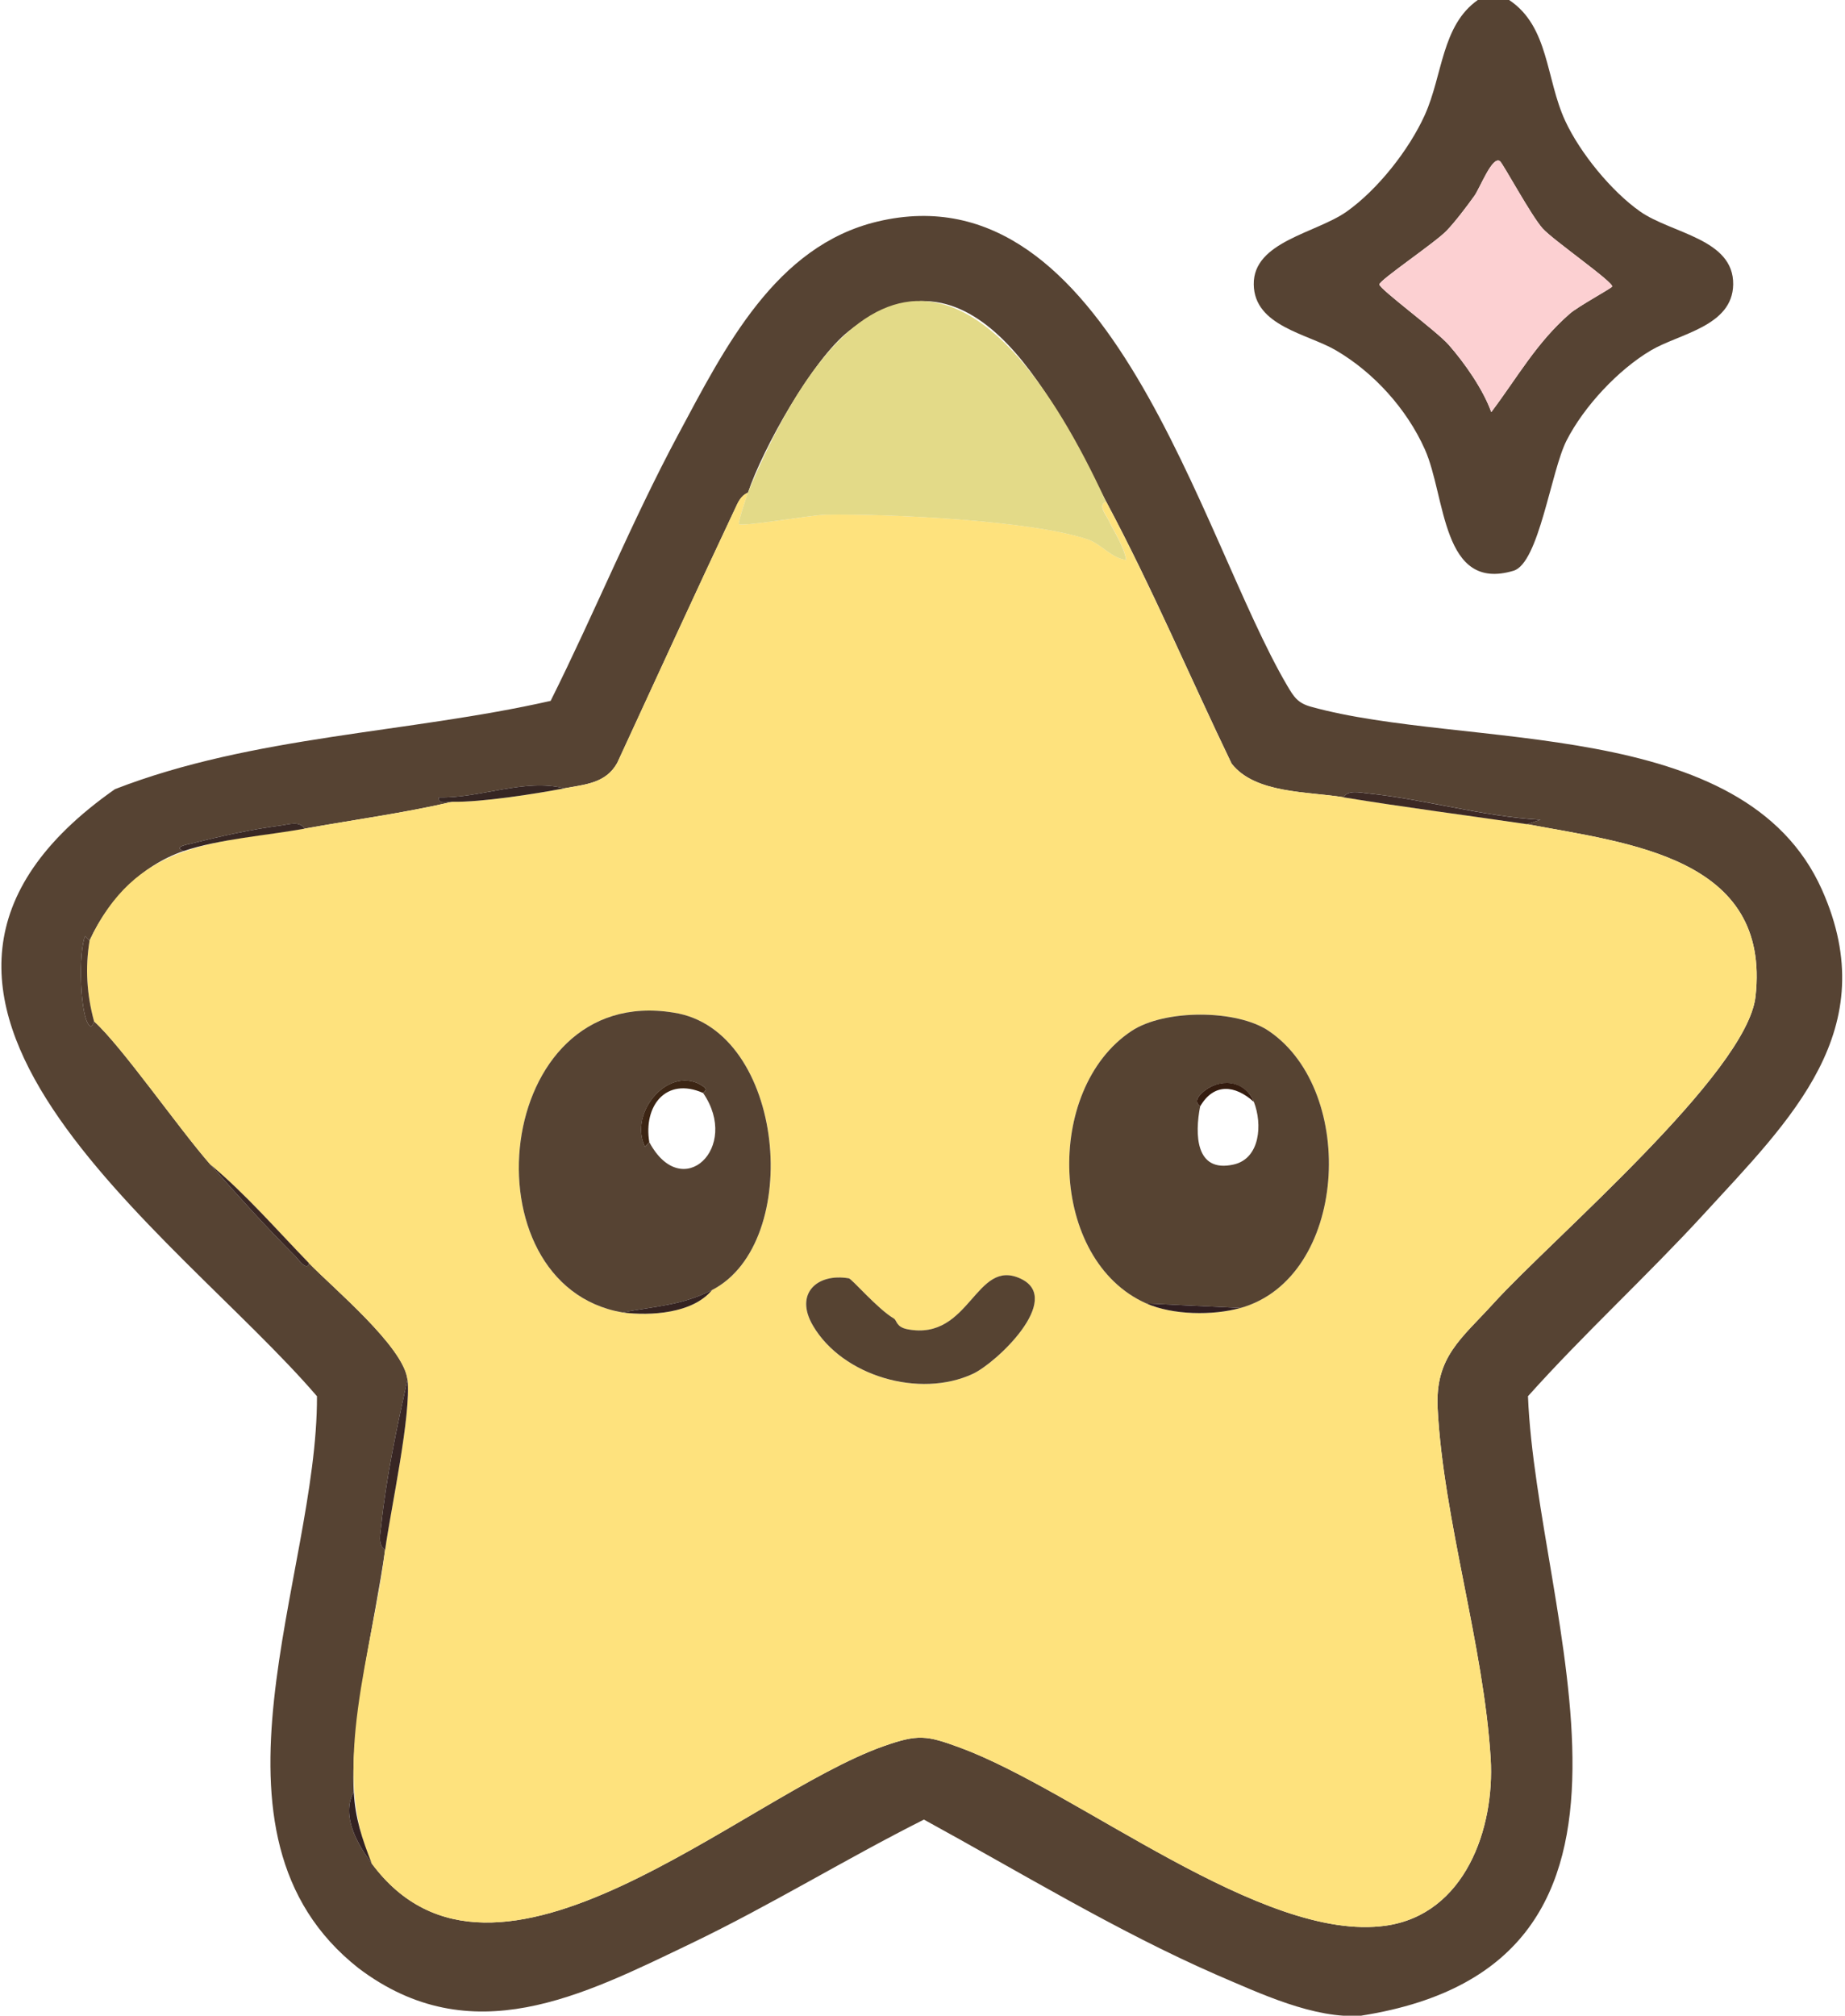 <?xml version="1.0" encoding="UTF-8"?>
<svg id="Layer_1" data-name="Layer 1" xmlns="http://www.w3.org/2000/svg" width="412" height="450" viewBox="0 0 412 450">
  <defs>
    <style>
      .cls-1 {
        fill: #4e3a2c;
      }

      .cls-2 {
        fill: #382624;
      }

      .cls-3 {
        fill: #392824;
      }

      .cls-4 {
        fill: #fcd0d2;
      }

      .cls-5 {
        fill: #352321;
      }

      .cls-6 {
        fill: #3d2a25;
      }

      .cls-7 {
        fill: #3b2824;
      }

      .cls-8 {
        fill: #e3da88;
      }

      .cls-9 {
        fill: #341c0f;
      }

      .cls-10 {
        fill: #301e21;
      }

      .cls-11 {
        fill: #322;
      }

      .cls-12 {
        fill: #3c2514;
      }

      .cls-13 {
        fill: #362623;
      }

      .cls-14 {
        fill: #564333;
      }

      .cls-15 {
        fill: #fee27d;
      }

      .cls-16 {
        fill: #564332;
      }
    </style>
  </defs>
  <path class="cls-14" d="M304,450c-10.51.8-22.77-5.04-32.36-9.14-22.23-9.71-44.03-23-65.32-34.64-17.52,8.8-34.27,19.15-51.97,27.64-24.27,11.64-49.13,24.53-74.27,5.55-38.13-29.99-9.11-87.44-9.3-127.7-31.35-36.57-110.97-89.37-45.11-135.53,30.86-11.98,65.33-12.47,97.29-19.71,9.82-19.66,18.12-40.11,28.51-59.49s21.68-42.09,44.48-47.52c51.96-12.38,72.01,70.53,91.49,103.6,1.46,2.48,2.32,3.89,5.29,4.71,34.57,9.61,96.68,1.8,114.13,40.87,13.94,31.23-7.09,51.37-26.35,72.37-12.71,13.85-26.74,26.67-39.3,40.69,1.95,49.26,36.94,126.6-37.21,138.29ZM167,110c-1.61.68-2.2,2.17-2.88,3.62-8.89,18.84-17.55,37.8-26.29,56.71-2.57,4.61-7.27,4.79-11.83,5.67-8.78-2.29-18.91,2.27-27.99,2.01-.27,1.66,1.91.97,2.99.99-10.87,2.53-22.02,4.01-33,6-1.03-1.82-3.59-.93-5.2-.72-6.64.86-13.51,2.39-20,4.03-.65.16-4.33.71-1.8,1.69-9.44,3.2-16.95,11.06-21,20l-.98-1.01c-1.54,3.39-1.19,18.04.99,20.01.66.6.93-1.04.99-1,6.21,5.59,19.02,24.08,26,32,6.15,6.97,12.23,13.72,19,20.5.46.46,2.58,3.5,3,1.5,5.38,5.55,21.19,18.69,22,26-2.34,10.46-4.79,22-5.88,32.65-.17,1.65-.84,4.3.88,5.35-2.26,16.21-7.86,38.23-7,54-2.95,5.44.95,11.88,4,16,27.58,37.29,82.85-15.08,114.33-26.17,7.67-2.7,9.57-2.43,17.03.32,26.35,9.7,67.52,43.64,95.06,39.76,17.73-2.49,24.39-21.7,23.46-37.28-1.51-25.17-10.55-53.33-11.84-78.16-.6-11.58,5.27-15.56,12.47-23.49,13.03-14.36,56.58-51.34,58.51-68.49,3.5-31.14-28.37-34.23-51-38.5l2.99-.99c-13.02-.73-25.72-4.57-38.64-5.89-1.65-.17-4.3-.84-5.35.88-8.04-1.32-19.74-.79-24.99-7.51-9.37-19.47-17.83-39.43-28.01-58.49-10.87-20.36-28.79-60.78-57.53-38.03-8.09,6.4-19.15,26.14-22.47,36.03Z"/>
  <path class="cls-14" d="M337,0c8.93,5.95,8.16,17.56,12.52,26.98,3.3,7.13,10.3,15.72,16.75,20.25,7,4.91,20.92,6.07,20.76,16.29-.15,9.33-11.99,10.95-18.33,14.68-7.33,4.32-14.98,12.52-18.87,20.13-3.5,6.84-6.16,27.39-11.85,29.09-16.11,4.82-15.08-16.54-19.8-27.1-4.02-9.01-11.42-17.19-19.88-22.12-6.34-3.7-18.19-5.38-18.33-14.68-.15-9.6,13.91-11.44,20.76-16.29s13.88-13.69,17.44-21.56c4-8.86,3.74-19.98,11.83-25.67h7ZM334.98,36.01c-1.71-1.4-4.48,5.96-5.75,7.72-1.69,2.36-4.25,5.75-6.21,7.79-2.54,2.65-15,11.02-15,11.98,0,1.03,12.8,10.41,15.49,13.49,3.61,4.12,7.66,9.92,9.5,15.01,5.82-7.72,10.08-15.49,17.52-21.96,1.91-1.67,9.15-5.58,9.46-6.05.56-.84-13.24-10.42-15.51-12.98-2.61-2.93-8.82-14.44-9.51-15Z"/>
  <path class="cls-15" d="M167,110c-.3.89-2.26,6.75-1.99,6.99.72.67,16.16-2.04,19.5-2.1,13.79-.22,46.04,1.26,58.53,5.57,2.82.97,5.2,4.19,8.46,4.54-.55-3.11-2.62-6.13-4-9-.49-1.02-2.48-3.41-.49-4.01,10.18,19.07,18.64,39.02,28.01,58.49,5.25,6.72,16.96,6.19,24.99,7.51,13.6,2.23,27.36,3.99,41,6,22.62,4.27,54.5,7.36,51,38.5-1.93,17.14-45.48,54.13-58.51,68.49-7.19,7.93-13.07,11.91-12.47,23.49,1.29,24.82,10.34,52.99,11.84,78.16.93,15.58-5.73,34.78-23.46,37.28-27.54,3.88-68.7-30.06-95.06-39.76-7.46-2.75-9.35-3.03-17.03-.32-31.48,11.09-86.75,63.47-114.33,26.17-9.49-21.22.34-47.62,3-70,1.29-9.25,5.86-30.21,5-38-.81-7.31-16.62-20.45-22-26-7.21-7.43-14.03-15.32-22-22-6.98-7.92-19.79-26.41-26-32-1.63-5.99-2-11.91-1-18,10.25-21.84,27.03-21.73,48-25,10.98-1.99,22.13-3.47,33-6,6.47.12,18.42-1.74,25-3,4.57-.87,9.26-1.06,11.83-5.67,8.73-18.92,17.4-37.87,26.29-56.71.68-1.45,1.26-2.94,2.88-3.62ZM139,293c6.29.81,15.68.24,20-5,20.55-10.57,16.38-58.14-8.57-61.93-40.46-6.63-46.88,60.83-11.43,66.93ZM256,291c5.85,2.59,14.83,2.73,21,1,23.88-6.68,26.25-48.32,6.34-61.84-7.16-4.86-23.31-4.88-30.67,0-19.6,13-18.47,51.2,3.33,60.83ZM199.63,294.38c-3.6-2.1-9.4-8.87-10.07-8.98-7.06-1.22-12.23,3.38-8.02,10.56,6.64,11.31,23.84,16.26,35.68,10.77,5.29-2.45,20.28-16.66,10.78-21.22-10.21-4.89-11.29,13.94-25.33,11.26-2.6-.5-2.37-1.99-3.04-2.38Z"/>
  <path class="cls-8" d="M247,112c-2,.6,0,3,.49,4.01,1.38,2.87,3.45,5.89,4,9-3.25-.36-5.64-3.57-8.46-4.54-12.49-4.31-44.74-5.79-58.53-5.57-3.34.05-18.78,2.77-19.5,2.1-.27-.25,1.7-6.1,1.99-6.99,25.71-61.54,54.63-53.08,80,2Z"/>
  <path class="cls-6" d="M300,178c1.06-1.72,3.7-1.05,5.35-.88,12.92,1.32,25.62,5.17,38.64,5.89l-2.99.99c-13.64-2.01-27.4-3.77-41-6Z"/>
  <path class="cls-2" d="M86,346c-1.72-1.05-1.05-3.7-.88-5.35,1.09-10.65,3.54-22.19,5.88-32.65.86,7.79-3.71,28.75-5,38Z"/>
  <path class="cls-7" d="M69,282c-.42,2-2.54-1.04-3-1.5-6.77-6.77-12.85-13.53-19-20.5,7.97,6.68,14.79,14.57,22,22Z"/>
  <path class="cls-13" d="M126,176c-6.58,1.26-18.53,3.12-25,3-1.09-.02-3.27.67-2.99-.99,9.09.26,19.21-4.3,27.99-2.01Z"/>
  <path class="cls-3" d="M68,185c-8.36,1.51-19.11,2.32-27,5-2.52-.98,1.16-1.52,1.8-1.69,6.49-1.64,13.36-3.17,20-4.03,1.61-.21,4.16-1.1,5.2.72Z"/>
  <path class="cls-1" d="M20,210c-1,6.09-.63,12.01,1,18-.05-.05-.32,1.6-.99,1-2.18-1.97-2.54-16.62-.99-20.01l.98,1.01Z"/>
  <path class="cls-11" d="M83,416c-3.05-4.12-6.95-10.56-4-16,.33,5.98,1.86,10.5,4,16Z"/>
  <path class="cls-4" d="M334.98,36.01c.69.56,6.9,12.07,9.51,15,2.27,2.55,16.07,12.14,15.51,12.98-.31.47-7.55,4.38-9.46,6.05-7.44,6.47-11.7,14.24-17.52,21.96-1.84-5.08-5.9-10.89-9.5-15.01-2.69-3.08-15.49-12.46-15.49-13.49,0-.96,12.46-9.33,15-11.98,1.96-2.04,4.51-5.43,6.21-7.79,1.27-1.77,4.04-9.13,5.75-7.72Z"/>
  <path class="cls-16" d="M277,292l-21-1c-21.8-9.63-22.93-47.83-3.33-60.83,7.36-4.88,23.51-4.86,30.67,0,19.91,13.51,17.54,55.15-6.34,61.84ZM268,247c-1.19,6.12-1.13,14.91,7.47,12.98,5.98-1.34,6.45-9.07,4.53-13.98s-7.84-5.46-11.57-2.02c-2.29,2.12-.4,2.84-.43,3.02Z"/>
  <path class="cls-14" d="M159,288c-6.71,3.45-12.81,3.62-20,5-35.45-6.11-29.02-73.56,11.43-66.93,24.94,3.8,29.11,51.36,8.57,61.93ZM157,244c-.04-.06,1.25-.62.09-1.43-7.41-5.16-16.86,5.65-13.06,13.45l.98-1.01c7.31,13.64,20.41,1.23,12-11Z"/>
  <path class="cls-16" d="M199.63,294.38c.67.39.44,1.88,3.04,2.38,14.03,2.68,15.12-16.15,25.33-11.26,9.5,4.56-5.48,18.77-10.78,21.22-11.84,5.49-29.04.54-35.68-10.77-4.21-7.17.96-11.78,8.02-10.56.67.12,6.47,6.89,10.07,8.98Z"/>
  <path class="cls-5" d="M159,288c-4.32,5.24-13.71,5.81-20,5,7.19-1.38,13.29-1.55,20-5Z"/>
  <path class="cls-10" d="M277,292c-6.17,1.73-15.15,1.59-21-1l21,1Z"/>
  <path class="cls-9" d="M280,246c-4.22-3.79-8.92-4.28-12,1,.04-.18-1.86-.9.43-3.02,3.72-3.44,9.61-2.98,11.57,2.02Z"/>
  <path class="cls-12" d="M157,244c-8.32-3.65-13.37,2.95-12,11l-.98,1.01c-3.8-7.79,5.66-18.61,13.06-13.45,1.16.81-.13,1.37-.09,1.43Z"/>
</svg>